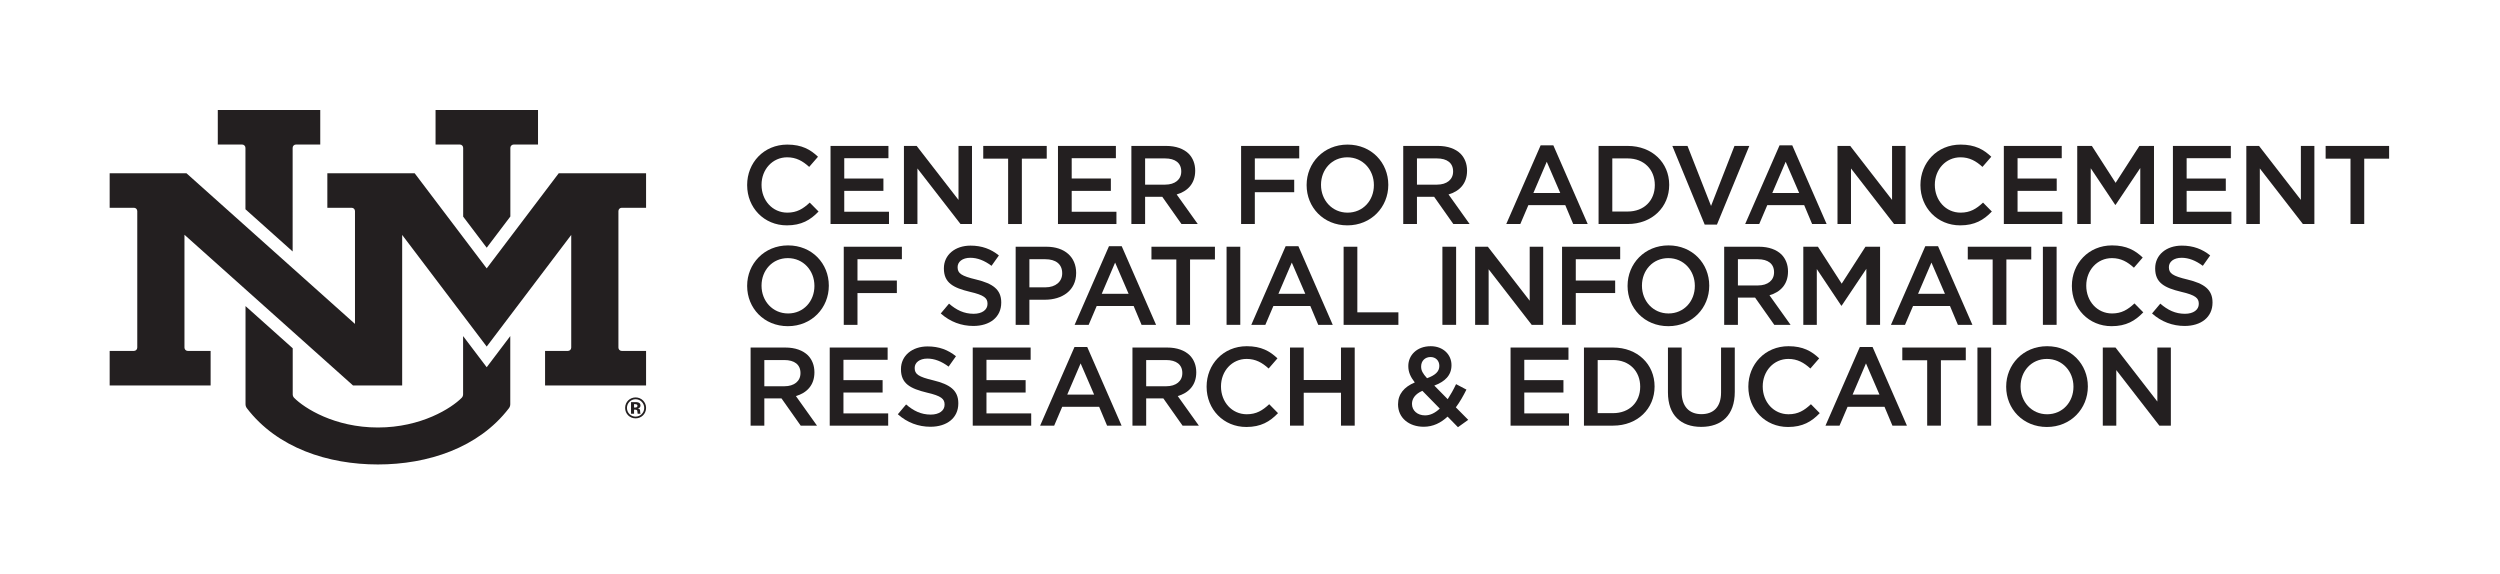 <?xml version="1.0" encoding="UTF-8" standalone="no"?>
<!-- Created with Inkscape (http://www.inkscape.org/) -->

<svg
   version="1.1"
   id="svg2"
   xml:space="preserve"
   width="515"
   height="118.307"
   viewBox="0 0 515 118.307"
   xmlns="http://www.w3.org/2000/svg"
   xmlns:svg="http://www.w3.org/2000/svg"><defs
     id="defs6" /><g
     id="g8"
     transform="matrix(1.333,0,0,-1.333,0,118.307)"><g
       id="g10"
       transform="scale(0.1)"><path
         d="m 980.992,262.945 h -1.14 v -5.207 h 1.824 c 2.07,0 3.484,0.727 3.484,2.785 0,2.071 -2.101,2.422 -4.168,2.422 z m -5.84,-14.785 v 17.949 c 1.114,0 8.45,-0.039 8.696,-0.046 3.472,-0.254 5.929,-1.77 5.929,-5.208 0,-2.761 -1.566,-4.167 -4.371,-4.472 5.492,-1.145 2.949,-3.594 4.457,-8.223 h -4.476 c -0.274,1.055 -0.328,3.985 -0.594,4.68 -0.664,1.785 -2.977,1.668 -4.941,1.668 v -6.348 z m -6.281,9.004 c 0,-7.48 5.891,-13.476 13.371,-13.476 7.426,0 13.328,6.027 13.328,13.476 0,7.195 -5.882,13.418 -13.328,13.418 -7.48,0 -13.371,-6.133 -13.371,-13.418 z m 13.371,-16.18 c -9.156,0 -16.179,7.02 -16.179,16.18 0,9.531 7.589,16.184 16.179,16.184 8.992,0 16.188,-7.192 16.188,-16.184 0,-9.246 -7.285,-16.18 -16.188,-16.18 z M 715.656,368.172 v -90.09 c -0.008,-2.012 -0.789,-3.945 -2.207,-5.383 -15.617,-15.769 -62.285,-45.816 -129.445,-45.816 -67.152,0 -113.82,30.047 -129.438,45.816 -1.421,1.438 -2.203,3.371 -2.203,5.383 v 71.211 L 379.43,414.508 V 262.867 c 0.004,-2.246 0.754,-4.441 2.121,-6.23 46.969,-61.426 125.539,-86.883 202.453,-86.883 76.922,0 155.484,25.457 202.461,86.883 1.363,1.789 2.105,3.984 2.105,6.23 v 105.281 l -36.429,-48.14 z M 960.82,566.434 h 37.61 v 53.363 H 863.469 L 752.141,472.766 640.813,619.797 H 505.875 v -53.363 h 37.582 c 2.832,0 5.129,-2.293 5.129,-5.125 V 386.949 L 288.121,619.797 H 169.473 v -53.363 h 37.535 c 2.828,0 5.121,-2.293 5.121,-5.125 v -210.95 c 0,-2.836 -2.293,-5.129 -5.121,-5.129 h -37.535 v -53.359 h 156.015 v 53.359 h -35.304 c -2.832,0 -5.125,2.293 -5.125,5.129 v 174.36 L 545.508,291.871 h 76.004 V 524.48 L 752.141,351.949 882.773,524.48 V 350.348 c -0.003,-2.825 -2.293,-5.118 -5.121,-5.118 H 842.34 v -53.359 h 156.09 v 53.359 h -37.606 c -2.832,0 -5.121,2.293 -5.121,5.129 v 210.95 c 0,2.832 2.289,5.125 5.117,5.125 z M 715.773,659.039 V 552.77 l 36.368,-48.063 36.554,48.254 v 106.082 c 0.008,2.828 2.321,5.125 5.149,5.125 h 37.597 v 53.355 H 673.098 v -53.355 h 37.578 c 2.828,0 5.097,-2.297 5.097,-5.129 z m -341.609,5.129 h -37.598 v 53.355 H 494.918 V 664.168 H 457.34 c -2.828,0 -5.086,-2.297 -5.086,-5.129 V 498.902 l -72.941,65.219 v 94.922 c -0.004,2.828 -2.317,5.125 -5.149,5.125"
         style="fill:#231f20;fill-opacity:1;fill-rule:nonzero;stroke:none"
         id="path12" /><path
         d="m 1154.63,601.32 v 0.352 c 0,34.305 25.68,62.41 62.07,62.41 22.41,0 35.85,-7.754 47.41,-18.789 l -13.62,-15.691 c -9.83,8.964 -20.01,14.824 -33.97,14.824 -22.75,0 -39.66,-18.789 -39.66,-42.414 v -0.34 c 0,-23.625 16.73,-42.766 39.84,-42.766 14.82,0 24.31,5.86 34.65,15.52 l 13.63,-13.789 c -12.59,-13.106 -26.39,-21.387 -48.98,-21.387 -35.34,0 -61.37,27.41 -61.37,62.07"
         style="fill:#231f20;fill-opacity:1;fill-rule:nonzero;stroke:none"
         id="path14" /><path
         d="m 1283.49,662.012 h 89.49 v -18.965 h -68.28 v -31.375 h 60.52 v -19.141 h -60.52 v -32.246 h 69.14 V 541.32 h -90.35 v 120.692"
         style="fill:#231f20;fill-opacity:1;fill-rule:nonzero;stroke:none"
         id="path16" /><path
         d="m 1396.93,662.012 h 19.66 l 64.66,-83.446 v 83.446 h 20.86 V 541.32 h -17.75 l -66.57,85.868 V 541.32 h -20.86 v 120.692"
         style="fill:#231f20;fill-opacity:1;fill-rule:nonzero;stroke:none"
         id="path18" /><path
         d="m 1557.95,642.363 h -38.45 v 19.649 h 98.11 v -19.649 h -38.45 V 541.32 h -21.21 v 101.043"
         style="fill:#231f20;fill-opacity:1;fill-rule:nonzero;stroke:none"
         id="path20" /><path
         d="m 1634.98,662.012 h 89.49 v -18.965 h -68.28 v -31.375 h 60.52 v -19.141 h -60.52 v -32.246 h 69.14 V 541.32 h -90.35 v 120.692"
         style="fill:#231f20;fill-opacity:1;fill-rule:nonzero;stroke:none"
         id="path22" /><path
         d="m 1800.66,602.188 c 15.18,0 24.83,7.929 24.83,20.167 v 0.352 c 0,12.93 -9.31,20 -25,20 h -30.86 v -40.519 z m -52.24,59.824 h 53.8 c 15.17,0 27.07,-4.481 34.82,-12.071 6.39,-6.55 10,-15.515 10,-26.035 v -0.34 c 0,-19.824 -11.89,-31.73 -28.62,-36.554 l 32.6,-45.692 h -25.18 l -29.66,42.071 h -26.55 V 541.32 h -21.21 v 120.692"
         style="fill:#231f20;fill-opacity:1;fill-rule:nonzero;stroke:none"
         id="path24" /><path
         d="m 1917.98,662.012 h 89.83 v -19.305 h -68.62 v -32.93 h 60.86 v -19.316 h -60.86 V 541.32 h -21.21 v 120.692"
         style="fill:#231f20;fill-opacity:1;fill-rule:nonzero;stroke:none"
         id="path26" /><path
         d="m 2123.19,601.32 v 0.352 c 0,23.445 -17.07,42.754 -41.03,42.754 -23.97,0 -40.69,-18.965 -40.69,-42.414 v -0.34 c 0,-23.457 17.07,-42.766 41.04,-42.766 23.97,0 40.68,18.965 40.68,42.414 z m -103.96,0 v 0.352 c 0,33.965 26.2,62.41 63.28,62.41 37.07,0 62.93,-28.105 62.93,-62.07 v -0.34 c 0,-33.977 -26.21,-62.422 -63.28,-62.422 -37.07,0 -62.93,28.105 -62.93,62.07"
         style="fill:#231f20;fill-opacity:1;fill-rule:nonzero;stroke:none"
         id="path28" /><path
         d="m 2220.78,602.188 c 15.18,0 24.83,7.929 24.83,20.167 v 0.352 c 0,12.93 -9.31,20 -25,20 h -30.86 v -40.519 z m -52.24,59.824 h 53.79 c 15.18,0 27.08,-4.481 34.83,-12.071 6.39,-6.55 10,-15.515 10,-26.035 v -0.34 c 0,-19.824 -11.9,-31.73 -28.62,-36.554 l 32.59,-45.692 h -25.17 l -29.66,42.071 h -26.55 V 541.32 h -21.21 v 120.692"
         style="fill:#231f20;fill-opacity:1;fill-rule:nonzero;stroke:none"
         id="path30" /><path
         d="m 2411.2,589.25 -20.86,48.281 -20.69,-48.281 z m -30.34,73.633 h 19.66 l 53.1,-121.563 h -22.42 l -12.23,29.141 h -57.07 l -12.43,-29.141 h -21.72 l 53.11,121.563"
         style="fill:#231f20;fill-opacity:1;fill-rule:nonzero;stroke:none"
         id="path32" /><path
         d="m 2491.63,642.707 v -82.07 h 23.79 c 25.35,0 41.91,17.058 41.91,40.683 v 0.352 c 0,23.621 -16.56,41.035 -41.91,41.035 z m -21.21,19.305 h 45 c 37.94,0 64.14,-26.035 64.14,-60 v -0.34 c 0,-33.977 -26.2,-60.352 -64.14,-60.352 h -45 v 120.692"
         style="fill:#231f20;fill-opacity:1;fill-rule:nonzero;stroke:none"
         id="path34" /><path
         d="m 2584.4,662.012 h 23.44 l 36.38,-92.762 36.21,92.762 h 22.93 l -50,-121.551 h -18.96 l -50,121.551"
         style="fill:#231f20;fill-opacity:1;fill-rule:nonzero;stroke:none"
         id="path36" /><path
         d="m 2780.42,589.25 -20.86,48.281 -20.69,-48.281 z m -30.34,73.633 h 19.66 l 53.1,-121.563 h -22.42 l -12.24,29.141 h -57.07 l -12.42,-29.141 h -21.72 l 53.11,121.563"
         style="fill:#231f20;fill-opacity:1;fill-rule:nonzero;stroke:none"
         id="path38" /><path
         d="m 2839.64,662.012 h 19.66 l 64.66,-83.446 v 83.446 h 20.86 V 541.32 h -17.76 l -66.56,85.868 V 541.32 h -20.86 v 120.692"
         style="fill:#231f20;fill-opacity:1;fill-rule:nonzero;stroke:none"
         id="path40" /><path
         d="m 2967.82,601.32 v 0.352 c 0,34.305 25.7,62.41 62.07,62.41 22.42,0 35.86,-7.754 47.42,-18.789 l -13.62,-15.691 c -9.83,8.964 -20.01,14.824 -33.97,14.824 -22.76,0 -39.66,-18.789 -39.66,-42.414 v -0.34 c 0,-23.625 16.73,-42.766 39.83,-42.766 14.83,0 24.31,5.86 34.66,15.52 l 13.62,-13.789 c -12.58,-13.106 -26.38,-21.387 -48.97,-21.387 -35.34,0 -61.38,27.41 -61.38,62.07"
         style="fill:#231f20;fill-opacity:1;fill-rule:nonzero;stroke:none"
         id="path42" /><path
         d="m 3096.7,662.012 h 89.49 v -18.965 h -68.28 v -31.375 h 60.52 v -19.141 h -60.52 v -32.246 h 69.14 V 541.32 h -90.35 v 120.692"
         style="fill:#231f20;fill-opacity:1;fill-rule:nonzero;stroke:none"
         id="path44" /><path
         d="m 3210.13,662.012 h 22.59 l 36.72,-57.071 36.73,57.071 h 22.59 V 541.32 h -21.21 v 86.551 l -38.11,-56.894 h -0.69 l -37.76,56.554 V 541.32 h -20.86 v 120.692"
         style="fill:#231f20;fill-opacity:1;fill-rule:nonzero;stroke:none"
         id="path46" /><path
         d="m 3358,662.012 h 89.49 v -18.965 h -68.28 v -31.375 h 60.52 v -19.141 h -60.52 v -32.246 h 69.14 V 541.32 H 3358 v 120.692"
         style="fill:#231f20;fill-opacity:1;fill-rule:nonzero;stroke:none"
         id="path48" /><path
         d="m 3471.44,662.012 h 19.65 l 64.66,-83.446 v 83.446 h 20.86 V 541.32 h -17.75 l -66.56,85.868 V 541.32 h -20.86 v 120.692"
         style="fill:#231f20;fill-opacity:1;fill-rule:nonzero;stroke:none"
         id="path50" /><path
         d="M 3632.44,642.363 H 3594 v 19.649 h 98.1 v -19.649 h -38.45 V 541.32 h -21.21 v 101.043"
         style="fill:#231f20;fill-opacity:1;fill-rule:nonzero;stroke:none"
         id="path52" /><path
         d="m 1258.59,445.527 v 0.352 c 0,23.449 -17.07,42.754 -41.04,42.754 -23.96,0 -40.69,-18.965 -40.69,-42.41 v -0.344 c 0,-23.461 17.07,-42.77 41.05,-42.77 23.96,0 40.68,18.965 40.68,42.418 z m -103.96,0 v 0.352 c 0,33.965 26.2,62.414 63.28,62.414 37.07,0 62.93,-28.105 62.93,-62.07 v -0.344 c 0,-33.981 -26.21,-62.426 -63.29,-62.426 -37.07,0 -62.92,28.106 -62.92,62.074"
         style="fill:#231f20;fill-opacity:1;fill-rule:nonzero;stroke:none"
         id="path54" /><path
         d="m 1303.93,506.223 h 89.84 v -19.309 h -68.63 v -32.93 H 1386 v -19.316 h -60.86 v -49.145 h -21.21 v 120.7"
         style="fill:#231f20;fill-opacity:1;fill-rule:nonzero;stroke:none"
         id="path56" /><path
         d="m 1453.84,403.109 12.76,15.176 c 11.56,-10 23.27,-15.691 38.11,-15.691 13.1,0 21.37,6.211 21.37,15.176 v 0.339 c 0,8.625 -4.82,13.286 -27.23,18.454 -25.69,6.21 -40.18,13.8 -40.18,36.035 v 0.351 c 0,20.684 17.24,35 41.2,35 17.59,0 31.57,-5.34 43.8,-15.176 l -11.37,-16.035 c -10.87,8.106 -21.73,12.414 -32.77,12.414 -12.41,0 -19.66,-6.379 -19.66,-14.308 v -0.34 c 0,-9.316 5.52,-13.457 28.8,-18.977 25.52,-6.199 38.63,-15.339 38.63,-35.343 v -0.344 c 0,-22.586 -17.77,-36.043 -43.11,-36.043 -18.45,0 -35.87,6.387 -50.35,19.312"
         style="fill:#231f20;fill-opacity:1;fill-rule:nonzero;stroke:none"
         id="path58" /><path
         d="m 1615.47,443.469 c 16.03,0 26.03,8.965 26.03,21.551 v 0.343 c 0,14.141 -10.17,21.551 -26.03,21.551 h -24.66 v -43.445 z m -45.87,62.754 h 47.59 c 28.28,0 45.87,-16.035 45.87,-40.344 v -0.34 c 0,-27.082 -21.73,-41.219 -48.28,-41.219 h -23.97 v -38.797 h -21.21 v 120.7"
         style="fill:#231f20;fill-opacity:1;fill-rule:nonzero;stroke:none"
         id="path60" /><path
         d="m 1744.15,433.453 -20.86,48.285 -20.69,-48.285 z m -30.34,73.637 h 19.66 l 53.1,-121.567 h -22.42 l -12.24,29.141 h -57.07 l -12.42,-29.141 h -21.72 l 53.11,121.567"
         style="fill:#231f20;fill-opacity:1;fill-rule:nonzero;stroke:none"
         id="path62" /><path
         d="m 1817.88,486.574 h -38.45 v 19.649 h 98.11 v -19.649 h -38.45 V 385.523 h -21.21 v 101.051"
         style="fill:#231f20;fill-opacity:1;fill-rule:nonzero;stroke:none"
         id="path64" /><path
         d="m 1895.52,506.223 h 21.2 v -120.7 h -21.2 v 120.7"
         style="fill:#231f20;fill-opacity:1;fill-rule:nonzero;stroke:none"
         id="path66" /><path
         d="m 2017.18,433.453 -20.86,48.285 -20.69,-48.285 z m -30.34,73.637 h 19.66 l 53.1,-121.567 h -22.42 l -12.24,29.141 h -57.07 l -12.42,-29.141 h -21.72 l 53.11,121.567"
         style="fill:#231f20;fill-opacity:1;fill-rule:nonzero;stroke:none"
         id="path68" /><path
         d="m 2076.4,506.223 h 21.21 V 404.828 h 63.45 v -19.305 h -84.66 v 120.7"
         style="fill:#231f20;fill-opacity:1;fill-rule:nonzero;stroke:none"
         id="path70" /><path
         d="m 2229.06,506.223 h 21.2 v -120.7 h -21.2 v 120.7"
         style="fill:#231f20;fill-opacity:1;fill-rule:nonzero;stroke:none"
         id="path72" /><path
         d="m 2279.65,506.223 h 19.66 l 64.66,-83.453 v 83.453 h 20.86 v -120.7 h -17.76 l -66.56,85.875 v -85.875 h -20.86 v 120.7"
         style="fill:#231f20;fill-opacity:1;fill-rule:nonzero;stroke:none"
         id="path74" /><path
         d="m 2413.98,506.223 h 89.83 v -19.309 h -68.62 v -32.93 h 60.86 v -19.316 h -60.86 v -49.145 h -21.21 v 120.7"
         style="fill:#231f20;fill-opacity:1;fill-rule:nonzero;stroke:none"
         id="path76" /><path
         d="m 2619.18,445.527 v 0.352 c 0,23.449 -17.07,42.754 -41.03,42.754 -23.97,0 -40.7,-18.965 -40.7,-42.41 v -0.344 c 0,-23.461 17.07,-42.77 41.05,-42.77 23.96,0 40.68,18.965 40.68,42.418 z m -103.96,0 v 0.352 c 0,33.965 26.2,62.414 63.28,62.414 37.07,0 62.93,-28.105 62.93,-62.07 v -0.344 c 0,-33.981 -26.21,-62.426 -63.28,-62.426 -37.07,0 -62.93,28.106 -62.93,62.074"
         style="fill:#231f20;fill-opacity:1;fill-rule:nonzero;stroke:none"
         id="path78" /><path
         d="m 2716.78,446.398 c 15.17,0 24.82,7.93 24.82,20.165 v 0.351 c 0,12.93 -9.3,20 -25,20 h -30.86 v -40.516 z m -52.25,59.825 h 53.8 c 15.18,0 27.07,-4.485 34.83,-12.071 6.38,-6.543 10,-15.519 10,-26.035 v -0.344 c 0,-19.824 -11.9,-31.726 -28.63,-36.554 l 32.6,-45.696 h -25.18 l -29.65,42.071 h -26.56 v -42.071 h -21.21 v 120.7"
         style="fill:#231f20;fill-opacity:1;fill-rule:nonzero;stroke:none"
         id="path80" /><path
         d="m 2786.81,506.223 h 22.59 l 36.72,-57.071 36.73,57.071 h 22.59 v -120.7 h -21.21 v 86.559 l -38.11,-56.898 h -0.69 l -37.76,56.554 v -86.215 h -20.86 v 120.7"
         style="fill:#231f20;fill-opacity:1;fill-rule:nonzero;stroke:none"
         id="path82" /><path
         d="m 3005.69,433.453 -20.86,48.285 -20.69,-48.285 z m -30.34,73.637 h 19.66 l 53.11,-121.567 h -22.43 l -12.23,29.141 h -57.07 l -12.42,-29.141 h -21.72 l 53.1,121.567"
         style="fill:#231f20;fill-opacity:1;fill-rule:nonzero;stroke:none"
         id="path84" /><path
         d="m 3079.42,486.574 h -38.44 v 19.649 h 98.1 v -19.649 h -38.44 V 385.523 h -21.22 v 101.051"
         style="fill:#231f20;fill-opacity:1;fill-rule:nonzero;stroke:none"
         id="path86" /><path
         d="m 3157.06,506.223 h 21.2 v -120.7 h -21.2 v 120.7"
         style="fill:#231f20;fill-opacity:1;fill-rule:nonzero;stroke:none"
         id="path88" /><path
         d="m 3201.85,445.527 v 0.352 c 0,34.309 25.69,62.414 62.07,62.414 22.41,0 35.86,-7.754 47.41,-18.789 l -13.61,-15.695 c -9.84,8.964 -20.01,14.824 -33.98,14.824 -22.75,0 -39.66,-18.789 -39.66,-42.41 v -0.344 c 0,-23.625 16.73,-42.77 39.84,-42.77 14.82,0 24.3,5.864 34.66,15.52 l 13.62,-13.801 c -12.59,-13.094 -26.39,-21.375 -48.98,-21.375 -35.34,0 -61.37,27.41 -61.37,62.074"
         style="fill:#231f20;fill-opacity:1;fill-rule:nonzero;stroke:none"
         id="path90" /><path
         d="m 3325.73,403.109 12.77,15.176 c 11.55,-10 23.27,-15.691 38.1,-15.691 13.11,0 21.38,6.211 21.38,15.176 v 0.339 c 0,8.625 -4.82,13.286 -27.24,18.454 -25.69,6.21 -40.17,13.8 -40.17,36.035 v 0.351 c 0,20.684 17.23,35 41.2,35 17.59,0 31.56,-5.34 43.8,-15.176 l -11.38,-16.035 c -10.87,8.106 -21.73,12.414 -32.76,12.414 -12.42,0 -19.66,-6.379 -19.66,-14.308 v -0.34 c 0,-9.316 5.52,-13.457 28.8,-18.977 25.51,-6.199 38.62,-15.339 38.62,-35.343 v -0.344 c 0,-22.586 -17.76,-36.043 -43.11,-36.043 -18.44,0 -35.86,6.387 -50.35,19.312"
         style="fill:#231f20;fill-opacity:1;fill-rule:nonzero;stroke:none"
         id="path92" /><path
         d="m 1212.21,290.609 c 15.18,0 24.83,7.934 24.83,20.168 v 0.352 c 0,12.93 -9.31,20 -25,20 h -30.86 v -40.52 z m -52.24,59.829 h 53.8 c 15.17,0 27.07,-4.485 34.82,-12.075 6.39,-6.543 10,-15.515 10,-26.035 v -0.34 c 0,-19.824 -11.89,-31.726 -28.61,-36.55 l 32.58,-45.696 h -25.17 l -29.66,42.071 h -26.55 v -42.071 h -21.21 v 120.696"
         style="fill:#231f20;fill-opacity:1;fill-rule:nonzero;stroke:none"
         id="path94" /><path
         d="m 1282.25,350.438 h 89.49 v -18.965 h -68.28 v -31.379 h 60.52 v -19.141 h -60.52 v -32.246 h 69.14 v -18.965 h -90.35 v 120.696"
         style="fill:#231f20;fill-opacity:1;fill-rule:nonzero;stroke:none"
         id="path96" /><path
         d="m 1387.5,247.328 12.76,15.18 c 11.55,-10 23.27,-15.695 38.11,-15.695 13.11,0 21.38,6.21 21.38,15.175 v 0.34 c 0,8.625 -4.83,13.281 -27.25,18.449 -25.69,6.211 -40.17,13.797 -40.17,36.036 v 0.351 c 0,20.684 17.24,35 41.2,35 17.59,0 31.57,-5.344 43.8,-15.176 l -11.37,-16.035 c -10.87,8.106 -21.73,12.41 -32.77,12.41 -12.41,0 -19.66,-6.375 -19.66,-14.304 v -0.34 c 0,-9.321 5.52,-13.457 28.8,-18.977 25.52,-6.199 38.63,-15.344 38.63,-35.344 v -0.339 c 0,-22.586 -17.77,-36.043 -43.11,-36.043 -18.45,0 -35.87,6.386 -50.35,19.312"
         style="fill:#231f20;fill-opacity:1;fill-rule:nonzero;stroke:none"
         id="path98" /><path
         d="m 1503.26,350.438 h 89.49 v -18.965 h -68.28 v -31.379 h 60.52 v -19.141 h -60.52 v -32.246 h 69.14 v -18.965 h -90.35 v 120.696"
         style="fill:#231f20;fill-opacity:1;fill-rule:nonzero;stroke:none"
         id="path100" /><path
         d="m 1690.85,277.672 -20.86,48.281 -20.69,-48.281 z m -30.34,73.633 h 19.66 l 53.1,-121.563 h -22.42 l -12.24,29.141 h -57.07 l -12.42,-29.141 h -21.72 l 53.11,121.563"
         style="fill:#231f20;fill-opacity:1;fill-rule:nonzero;stroke:none"
         id="path102" /><path
         d="m 1802.32,290.609 c 15.17,0 24.82,7.934 24.82,20.168 v 0.352 c 0,12.93 -9.31,20 -25,20 h -30.86 v -40.52 z m -52.25,59.829 h 53.8 c 15.17,0 27.07,-4.485 34.82,-12.075 6.39,-6.543 10,-15.515 10,-26.035 v -0.34 c 0,-19.824 -11.89,-31.726 -28.61,-36.55 l 32.59,-45.696 h -25.18 l -29.66,42.071 h -26.55 v -42.071 h -21.21 v 120.696"
         style="fill:#231f20;fill-opacity:1;fill-rule:nonzero;stroke:none"
         id="path104" /><path
         d="m 1864.67,289.742 v 0.352 c 0,34.304 25.68,62.414 62.07,62.414 22.41,0 35.86,-7.754 47.41,-18.789 l -13.61,-15.696 c -9.84,8.965 -20.01,14.825 -33.98,14.825 -22.75,0 -39.65,-18.789 -39.65,-42.41 v -0.344 c 0,-23.621 16.72,-42.766 39.83,-42.766 14.82,0 24.32,5.863 34.66,15.52 l 13.62,-13.797 c -12.59,-13.098 -26.39,-21.379 -48.97,-21.379 -35.35,0 -61.38,27.414 -61.38,62.07"
         style="fill:#231f20;fill-opacity:1;fill-rule:nonzero;stroke:none"
         id="path106" /><path
         d="m 1993.54,350.438 h 21.21 v -50.176 h 57.58 v 50.176 h 21.22 V 229.742 h -21.22 v 50.867 h -57.58 v -50.867 h -21.21 v 120.696"
         style="fill:#231f20;fill-opacity:1;fill-rule:nonzero;stroke:none"
         id="path108" /><path
         d="m 2224.32,321.813 v 0.351 c 0,8.106 -5.7,13.621 -13.63,13.621 -8.62,0 -14.48,-6.211 -14.48,-14.488 v -0.344 c 0,-6.035 2.41,-10.515 9.14,-17.93 12.41,4.485 18.97,10.176 18.97,18.79 z m 0.68,-65.696 -26.89,27.426 c -11.21,-4.836 -16.04,-12.246 -16.04,-20 v -0.352 c 0,-10.168 8.45,-17.589 20.18,-17.589 8.27,0 15.86,3.964 22.75,10.515 z m 12.07,-12.41 c -10.34,-9.656 -22.41,-15.691 -36.89,-15.691 -22.59,0 -39.66,13.621 -39.66,34.492 v 0.34 c 0,15.515 9.31,26.726 25.86,33.625 -6.9,8.965 -10,16.375 -10,25.175 v 0.34 c 0,16.375 13.1,30.52 34.66,30.52 19.14,0 32.07,-12.934 32.07,-29.145 v -0.34 c 0,-15.859 -10.52,-25.339 -26.56,-31.375 l 20.7,-21.039 c 4.48,6.899 8.96,14.829 12.93,23.274 l 16.03,-8.445 c -4.82,-9.661 -10.17,-19.141 -16.38,-27.415 l 19.15,-19.316 -15.87,-11.379 -16.04,16.379"
         style="fill:#231f20;fill-opacity:1;fill-rule:nonzero;stroke:none"
         id="path110" /><path
         d="m 2334.4,350.438 h 89.49 v -18.965 h -68.28 v -31.379 h 60.51 v -19.141 h -60.51 v -32.246 h 69.14 v -18.965 h -90.35 v 120.696"
         style="fill:#231f20;fill-opacity:1;fill-rule:nonzero;stroke:none"
         id="path112" /><path
         d="m 2469.03,331.129 v -82.078 h 23.79 c 25.35,0 41.91,17.066 41.91,40.691 v 0.352 c 0,23.625 -16.56,41.035 -41.91,41.035 z m -21.21,19.309 h 45 c 37.94,0 64.14,-26.04 64.14,-60 v -0.344 c 0,-33.977 -26.2,-60.352 -64.14,-60.352 h -45 v 120.696"
         style="fill:#231f20;fill-opacity:1;fill-rule:nonzero;stroke:none"
         id="path114" /><path
         d="m 2577.62,280.953 v 69.485 h 21.21 v -68.625 c 0,-22.415 11.55,-34.305 30.52,-34.305 18.79,0 30.34,11.199 30.34,33.445 v 69.485 h 21.21 v -68.45 c 0,-36.035 -20.35,-54.14 -51.9,-54.14 -31.38,0 -51.38,18.105 -51.38,53.105"
         style="fill:#231f20;fill-opacity:1;fill-rule:nonzero;stroke:none"
         id="path116" /><path
         d="m 2701.86,289.742 v 0.352 c 0,34.304 25.68,62.414 62.07,62.414 22.41,0 35.86,-7.754 47.41,-18.789 l -13.61,-15.696 c -9.84,8.965 -20.01,14.825 -33.98,14.825 -22.75,0 -39.66,-18.789 -39.66,-42.41 v -0.344 c 0,-23.621 16.73,-42.766 39.84,-42.766 14.82,0 24.31,5.863 34.65,15.52 l 13.63,-13.797 c -12.59,-13.098 -26.39,-21.379 -48.98,-21.379 -35.34,0 -61.37,27.414 -61.37,62.07"
         style="fill:#231f20;fill-opacity:1;fill-rule:nonzero;stroke:none"
         id="path118" /><path
         d="m 2904.52,277.672 -20.86,48.281 -20.69,-48.281 z m -30.34,73.633 h 19.66 l 53.1,-121.563 h -22.42 l -12.23,29.141 h -57.07 l -12.43,-29.141 h -21.71 l 53.1,121.563"
         style="fill:#231f20;fill-opacity:1;fill-rule:nonzero;stroke:none"
         id="path120" /><path
         d="m 2978.24,330.785 h -38.44 v 19.653 h 98.1 v -19.653 h -38.45 V 229.742 h -21.21 v 101.043"
         style="fill:#231f20;fill-opacity:1;fill-rule:nonzero;stroke:none"
         id="path122" /><path
         d="m 3055.89,350.438 h 21.2 V 229.742 h -21.2 v 120.696"
         style="fill:#231f20;fill-opacity:1;fill-rule:nonzero;stroke:none"
         id="path124" /><path
         d="m 3204.29,289.742 v 0.352 c 0,23.449 -17.07,42.754 -41.04,42.754 -23.96,0 -40.69,-18.965 -40.69,-42.41 v -0.344 c 0,-23.457 17.07,-42.766 41.04,-42.766 23.97,0 40.69,18.969 40.69,42.414 z m -103.97,0 v 0.352 c 0,33.965 26.2,62.414 63.28,62.414 37.07,0 62.93,-28.11 62.93,-62.07 v -0.344 c 0,-33.977 -26.21,-62.422 -63.28,-62.422 -37.07,0 -62.93,28.105 -62.93,62.07"
         style="fill:#231f20;fill-opacity:1;fill-rule:nonzero;stroke:none"
         id="path126" /><path
         d="m 3249.63,350.438 h 19.66 l 64.66,-83.45 v 83.45 h 20.86 V 229.742 h -17.76 l -66.56,85.867 v -85.867 h -20.86 v 120.696"
         style="fill:#231f20;fill-opacity:1;fill-rule:nonzero;stroke:none"
         id="path128" /></g></g></svg>
